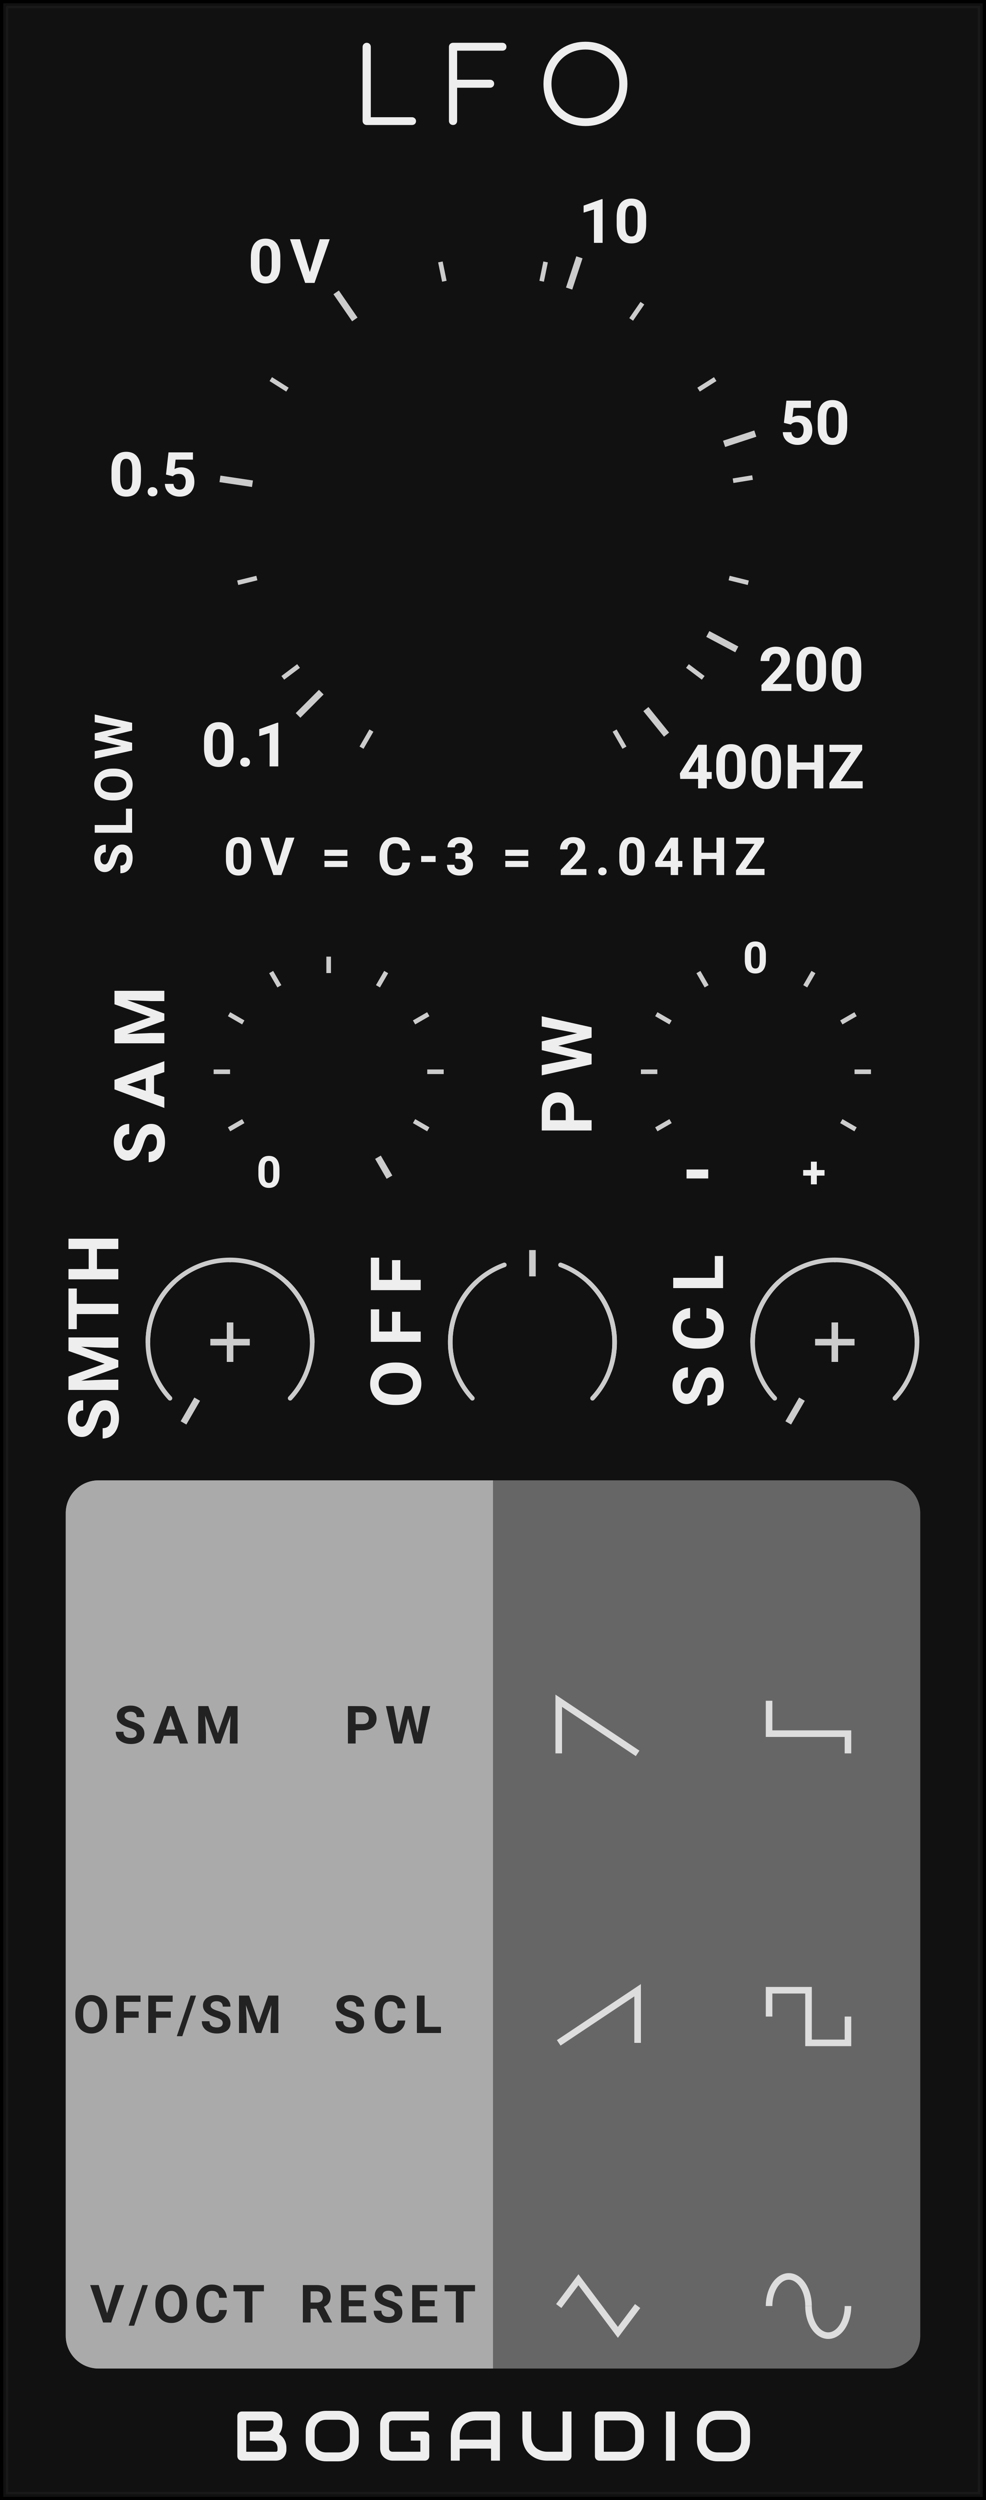 <?xml version="1.0" encoding="UTF-8" standalone="no"?>
<svg xmlns:dc="http://purl.org/dc/elements/1.1/" xmlns:cc="http://creativecommons.org/ns#" xmlns:rdf="http://www.w3.org/1999/02/22-rdf-syntax-ns#" xmlns:svg="http://www.w3.org/2000/svg" xmlns="http://www.w3.org/2000/svg" xmlns:sodipodi="http://sodipodi.sourceforge.net/DTD/sodipodi-0.dtd" xmlns:inkscape="http://www.inkscape.org/namespaces/inkscape" inkscape:version="1.0 (4035a4f, 2020-05-01)" sodipodi:docname="svg_render_LFO-dark-pp.svg" id="svg3876" viewBox="0 0 150.0 380.0" height="380.0" width="150.0" version="1.1">
  <defs id="defs3880"/>
  <sodipodi:namedview inkscape:current-layer="svg3876" inkscape:window-maximized="0" inkscape:window-y="23" inkscape:window-x="0" inkscape:cy="190" inkscape:cx="75" inkscape:zoom="1.7605263" showgrid="false" id="namedview3878" inkscape:window-height="480" inkscape:window-width="689" inkscape:pageshadow="2" inkscape:pageopacity="0" guidetolerance="10" gridtolerance="10" objecttolerance="10" borderopacity="1" bordercolor="#666666" pagecolor="#ffffff"/>
  
  <path class="module-background background-fill" d="M 0,0 H 150 V 380 H 0 Z" style="fill:#111111" id="rect3520"/>
  <path class="module-border-inner" d="M 1,1 H 149 V 379 H 1 V 1" style="fill:none;stroke:#191919;stroke-width:0.5" id="polyline3522"/>
  <path class="module-border-middle" d="m 0.5,0.5 h 149 v 379 H 0.5 V 0.5" style="fill:none;stroke:#111111;stroke-width:0.8" id="polyline3524"/>
  <path class="module-border-outer" d="M 0,0 H 150 V 380 H 0 V 0" style="fill:none;stroke:#000000;stroke-width:1" id="polyline3526"/>
  <g class="title" style="font-weight:normal;font-size:16px;font-family:Comfortaa, sans-serif;letter-spacing:4px;text-anchor:middle;fill:#eeeeee" id="text3528" transform="translate(75.0 19)" aria-label="LFO">
    <path id="path4304" style="font-weight:normal;font-size:16px;font-family:Comfortaa, sans-serif;letter-spacing:4px;text-anchor:middle;fill:#eeeeee" d="m -19.213,0 q -0.256,0 -0.448,-0.176 -0.176,-0.192 -0.176,-0.448 v -11.248 q 0,-0.256 0.176,-0.432 0.192,-0.192 0.448,-0.192 0.272,0 0.448,0.176 0.176,0.176 0.176,0.448 v 10.688 h 6.256 q 0.272,0 0.448,0.176 0.176,0.16 0.176,0.416 0,0.256 -0.176,0.432 -0.176,0.16 -0.448,0.16 z"/>
    <path id="path4306" style="font-weight:normal;font-size:16px;font-family:Comfortaa, sans-serif;letter-spacing:4px;text-anchor:middle;fill:#eeeeee" d="m -6.08,0 q -0.256,0 -0.448,-0.176 -0.176,-0.192 -0.176,-0.448 v -11.248 q 0,-0.272 0.176,-0.448 0.192,-0.176 0.448,-0.176 h 7.504 q 0.272,0 0.448,0.176 0.176,0.176 0.176,0.432 0,0.256 -0.176,0.432 -0.176,0.16 -0.448,0.16 h -6.88 v 4.416 h 5.008 q 0.272,0 0.448,0.176 0.176,0.16 0.176,0.432 0,0.256 -0.176,0.432 -0.176,0.176 -0.448,0.176 h -5.008 v 5.04 q 0,0.256 -0.176,0.448 Q -5.809,0 -6.08,0 Z"/>
    <path id="path4308" style="font-weight:normal;font-size:16px;font-family:Comfortaa, sans-serif;letter-spacing:4px;text-anchor:middle;fill:#eeeeee" d="m 14.063,0.16 q -1.824,0 -3.28,-0.832 -1.456,-0.832 -2.288,-2.288 -0.816,-1.472 -0.816,-3.296 0,-1.824 0.816,-3.28 0.832,-1.456 2.288,-2.288 1.456,-0.832 3.28,-0.832 1.808,0 3.264,0.832 1.472,0.832 2.288,2.288 0.832,1.456 0.832,3.28 0,1.824 -0.832,3.296 -0.816,1.456 -2.288,2.288 -1.456,0.832 -3.264,0.832 z m 0,-1.184 q 1.456,0 2.624,-0.688 1.184,-0.688 1.856,-1.872 0.672,-1.2 0.672,-2.672 0,-1.456 -0.672,-2.64 -0.672,-1.2 -1.856,-1.888 -1.168,-0.688 -2.624,-0.688 -1.472,0 -2.656,0.688 -1.168,0.688 -1.84,1.888 -0.672,1.184 -0.672,2.64 0,1.472 0.672,2.672 0.672,1.184 1.84,1.872 1.184,0.688 2.656,0.688 z"/>
  </g>
  <g class="brand" style="font-weight:bold;font-size:10.667px;font-family:Audiowide, sans-serif;letter-spacing:2px;text-anchor:middle;fill:#eeeeee" id="text3530" aria-label="BOGAUDIO">
    <path id="path4287" style="font-weight:bold;font-size:10.667px;font-family:Audiowide, sans-serif;letter-spacing:2px;text-anchor:middle;fill:#eeeeee" d="m 43.573,372.359 q 0,0.25 -0.089,0.536 -0.083,0.286 -0.281,0.531 -0.193,0.245 -0.505,0.411 Q 42.385,374 41.932,374 h -5.141 q -0.146,0 -0.271,-0.052 -0.125,-0.052 -0.219,-0.141 -0.089,-0.094 -0.141,-0.219 -0.052,-0.125 -0.052,-0.271 v -6.104 q 0,-0.141 0.052,-0.266 0.052,-0.125 0.141,-0.219 0.094,-0.094 0.219,-0.146 0.125,-0.052 0.271,-0.052 h 4.531 q 0.25,0 0.536,0.088 0.286,0.088 0.531,0.286 0.25,0.193 0.411,0.505 0.167,0.312 0.167,0.766 v 0.255 q 0,0.359 -0.12,0.776 -0.12,0.411 -0.385,0.781 0.229,0.141 0.427,0.339 0.203,0.198 0.354,0.458 0.151,0.26 0.24,0.589 0.089,0.328 0.089,0.724 z m -1.354,-0.26 q 0,-0.266 -0.083,-0.474 -0.083,-0.214 -0.234,-0.365 -0.151,-0.151 -0.365,-0.229 -0.214,-0.083 -0.479,-0.083 h -3.052 v -1.365 h 2.443 q 0.266,0 0.479,-0.078 0.214,-0.083 0.365,-0.234 0.151,-0.151 0.229,-0.359 0.083,-0.214 0.083,-0.479 v -0.255 q 0,-0.292 -0.281,-0.292 h -3.859 v 4.76 h 4.469 q 0.036,0 0.089,-0.005 0.052,-0.005 0.094,-0.031 0.042,-0.026 0.073,-0.088 0.031,-0.062 0.031,-0.172 z"/>
    <path id="path4289" style="font-weight:bold;font-size:10.667px;font-family:Audiowide, sans-serif;letter-spacing:2px;text-anchor:middle;fill:#eeeeee" d="m 54.583,370.979 q 0,0.682 -0.234,1.255 -0.234,0.573 -0.651,0.99 -0.417,0.417 -0.99,0.651 -0.568,0.229 -1.24,0.229 h -1.833 q -0.672,0 -1.245,-0.229 -0.573,-0.234 -0.99,-0.651 -0.417,-0.417 -0.656,-0.99 -0.234,-0.573 -0.234,-1.255 v -1.427 q 0,-0.677 0.234,-1.25 0.24,-0.578 0.656,-0.99 0.417,-0.417 0.99,-0.651 0.573,-0.234 1.245,-0.234 h 1.833 q 0.672,0 1.24,0.234 0.573,0.234 0.99,0.651 0.417,0.411 0.651,0.99 0.234,0.573 0.234,1.25 z m -1.354,-1.427 q 0,-0.401 -0.13,-0.724 -0.125,-0.328 -0.359,-0.557 -0.229,-0.234 -0.557,-0.359 -0.323,-0.13 -0.714,-0.13 h -1.833 q -0.396,0 -0.724,0.13 -0.323,0.125 -0.557,0.359 -0.234,0.229 -0.365,0.557 -0.125,0.323 -0.125,0.724 v 1.427 q 0,0.401 0.125,0.729 0.13,0.323 0.365,0.557 0.234,0.229 0.557,0.359 0.328,0.125 0.724,0.125 h 1.823 q 0.396,0 0.719,-0.125 0.328,-0.13 0.563,-0.359 0.234,-0.234 0.359,-0.557 0.13,-0.328 0.13,-0.729 z"/>
    <path id="path4291" style="font-weight:bold;font-size:10.667px;font-family:Audiowide, sans-serif;letter-spacing:2px;text-anchor:middle;fill:#eeeeee" d="m 65.302,373.318 q 0,0.146 -0.052,0.271 -0.052,0.125 -0.146,0.219 -0.089,0.088 -0.214,0.141 Q 64.766,374 64.62,374 h -4.885 q -0.188,0 -0.406,-0.042 -0.214,-0.047 -0.427,-0.141 -0.208,-0.094 -0.401,-0.24 -0.193,-0.151 -0.344,-0.359 -0.146,-0.214 -0.234,-0.49 -0.089,-0.281 -0.089,-0.63 v -3.667 q 0,-0.188 0.042,-0.401 0.047,-0.219 0.141,-0.427 0.094,-0.214 0.245,-0.406 0.151,-0.193 0.359,-0.339 0.214,-0.151 0.49,-0.24 0.276,-0.088 0.625,-0.088 h 5.505 v 1.354 h -5.505 q -0.266,0 -0.406,0.141 -0.141,0.141 -0.141,0.417 v 3.656 q 0,0.26 0.141,0.406 0.146,0.141 0.406,0.141 h 4.214 v -1.698 h -3.604 v -1.365 h 4.276 q 0.146,0 0.271,0.057 0.125,0.052 0.214,0.146 0.094,0.094 0.146,0.219 0.052,0.12 0.052,0.26 z"/>
    <path id="path4293" style="font-weight:bold;font-size:10.667px;font-family:Audiowide, sans-serif;letter-spacing:2px;text-anchor:middle;fill:#eeeeee" d="M 76.052,374 H 74.698 v -1.833 H 69.937 V 374 h -1.354 v -3.734 q 0,-0.818 0.281,-1.505 0.281,-0.688 0.781,-1.182 0.5,-0.495 1.182,-0.771 0.682,-0.276 1.49,-0.276 h 3.052 q 0.141,0 0.266,0.052 0.125,0.052 0.219,0.146 0.094,0.094 0.146,0.219 0.052,0.125 0.052,0.266 z m -6.115,-3.188 h 4.76 v -2.927 h -2.38 q -0.062,0 -0.266,0.021 -0.198,0.016 -0.464,0.088 -0.26,0.073 -0.552,0.224 -0.292,0.151 -0.536,0.417 -0.245,0.266 -0.406,0.667 -0.156,0.396 -0.156,0.964 z"/>
    <path id="path4295" style="font-weight:bold;font-size:10.667px;font-family:Audiowide, sans-serif;letter-spacing:2px;text-anchor:middle;fill:#eeeeee" d="m 86.938,373.318 q 0,0.146 -0.052,0.271 -0.052,0.125 -0.146,0.219 -0.094,0.088 -0.219,0.141 Q 86.396,374 86.255,374 H 83.203 q -0.432,0 -0.875,-0.094 -0.443,-0.094 -0.859,-0.286 -0.411,-0.198 -0.776,-0.5 -0.365,-0.302 -0.641,-0.714 -0.271,-0.417 -0.427,-0.948 -0.156,-0.536 -0.156,-1.193 v -3.734 h 1.354 v 3.734 q 0,0.573 0.156,0.969 0.161,0.396 0.406,0.661 0.245,0.266 0.536,0.417 0.292,0.151 0.552,0.224 0.266,0.073 0.464,0.094 0.203,0.016 0.266,0.016 h 2.38 v -6.115 h 1.354 z"/>
    <path id="path4297" style="font-weight:bold;font-size:10.667px;font-family:Audiowide, sans-serif;letter-spacing:2px;text-anchor:middle;fill:#eeeeee" d="m 97.969,370.875 q 0,0.682 -0.24,1.255 -0.234,0.573 -0.651,0.99 -0.417,0.411 -0.99,0.646 Q 95.516,374 94.844,374 h -3.656 q -0.146,0 -0.271,-0.052 -0.125,-0.052 -0.219,-0.141 -0.089,-0.094 -0.141,-0.219 -0.052,-0.125 -0.052,-0.271 v -6.104 q 0,-0.141 0.052,-0.266 0.052,-0.125 0.141,-0.219 0.094,-0.094 0.219,-0.146 0.125,-0.052 0.271,-0.052 h 3.656 q 0.672,0 1.245,0.234 0.573,0.234 0.99,0.651 0.417,0.411 0.651,0.99 0.24,0.573 0.24,1.25 z m -1.354,-1.219 q 0,-0.396 -0.13,-0.724 -0.125,-0.328 -0.359,-0.557 -0.234,-0.234 -0.563,-0.359 -0.323,-0.13 -0.719,-0.13 h -2.984 v 4.76 h 2.984 q 0.396,0 0.719,-0.125 0.328,-0.13 0.563,-0.359 0.234,-0.234 0.359,-0.557 0.13,-0.328 0.13,-0.729 z"/>
    <path id="path4299" style="font-weight:bold;font-size:10.667px;font-family:Audiowide, sans-serif;letter-spacing:2px;text-anchor:middle;fill:#eeeeee" d="m 102.672,374 h -1.354 v -7.469 h 1.354 z"/>
    <path id="path4301" style="font-weight:bold;font-size:10.667px;font-family:Audiowide, sans-serif;letter-spacing:2px;text-anchor:middle;fill:#eeeeee" d="m 114.104,370.979 q 0,0.682 -0.234,1.255 -0.234,0.573 -0.651,0.99 -0.417,0.417 -0.99,0.651 -0.568,0.229 -1.24,0.229 h -1.833 q -0.672,0 -1.245,-0.229 -0.573,-0.234 -0.99,-0.651 -0.417,-0.417 -0.656,-0.99 -0.234,-0.573 -0.234,-1.255 v -1.427 q 0,-0.677 0.234,-1.25 0.24,-0.578 0.656,-0.99 0.417,-0.417 0.99,-0.651 0.573,-0.234 1.245,-0.234 h 1.833 q 0.672,0 1.24,0.234 0.573,0.234 0.99,0.651 0.417,0.411 0.651,0.99 0.234,0.573 0.234,1.25 z m -1.354,-1.427 q 0,-0.401 -0.13,-0.724 -0.125,-0.328 -0.359,-0.557 -0.229,-0.234 -0.557,-0.359 -0.323,-0.13 -0.714,-0.13 h -1.833 q -0.396,0 -0.724,0.13 -0.323,0.125 -0.557,0.359 -0.234,0.229 -0.365,0.557 -0.125,0.323 -0.125,0.724 v 1.427 q 0,0.401 0.125,0.729 0.13,0.323 0.365,0.557 0.234,0.229 0.557,0.359 0.328,0.125 0.724,0.125 h 1.823 q 0.396,0 0.719,-0.125 0.328,-0.13 0.562,-0.359 0.234,-0.234 0.359,-0.557 0.13,-0.328 0.13,-0.729 z"/>
  </g>
  <path class="background-fill" d="m 59.5,369 h 3 v 3 h -3 z" style="fill:#111111" id="rect3532"/>
  <g transform="translate(41,45)" id="g3536"/>
  <g transform="translate(75,79)" id="g3606">
    <g transform="rotate(134.92,-17,7.056)" id="g3544">
      <path d="M 0,0 H 5" style="stroke:#cccccc;stroke-width:1" transform="translate(3)" id="polyline3540"/>
      <g style="font-weight:bold;font-size:9.333px;font-family:Roboto, sans-serif;fill:#eeeeee" id="text3542" transform="rotate(-134.92,12.976,-2.476)" aria-label="0.1">
        <path id="path4221" style="font-weight:bold;font-size:9.333px;font-family:Roboto, sans-serif;fill:#eeeeee" d="m 4.917,-2.743 q 0,1.376 -0.57,2.105 -0.57,0.729 -1.668,0.729 -1.085,0 -1.659,-0.715 Q 0.447,-1.34 0.433,-2.675 V -3.896 q 0,-1.39 0.574,-2.11 0.579,-0.72 1.663,-0.72 1.085,0 1.659,0.715 0.574,0.711 0.588,2.046 z M 3.6,-4.083 q 0,-0.825 -0.228,-1.199 -0.223,-0.378 -0.702,-0.378 -0.465,0 -0.688,0.36 -0.219,0.355 -0.232,1.117 v 1.613 q 0,0.811 0.219,1.208 0.223,0.392 0.711,0.392 0.483,0 0.697,-0.378 0.214,-0.378 0.223,-1.158 z"/>
        <path id="path4223" style="font-weight:bold;font-size:9.333px;font-family:Roboto, sans-serif;fill:#eeeeee" d="m 5.934,-0.647 q 0,-0.314 0.21,-0.51 0.214,-0.196 0.533,-0.196 0.324,0 0.533,0.196 0.214,0.196 0.214,0.51 0,0.31 -0.21,0.506 -0.21,0.191 -0.538,0.191 -0.324,0 -0.533,-0.191 Q 5.934,-0.337 5.934,-0.647 Z"/>
        <path id="path4225" style="font-weight:bold;font-size:9.333px;font-family:Roboto, sans-serif;fill:#eeeeee" d="M 11.726,0 H 10.409 V -5.077 L 8.837,-4.589 V -5.66 L 11.585,-6.645 h 0.141 z"/>
      </g>
    </g>
    <g transform="rotate(-171.49,-17,-1.265)" id="g3550">
      <path d="M 0,0 H 5" style="stroke:#cccccc;stroke-width:1" transform="translate(3)" id="polyline3546"/>
      <g style="font-weight:bold;font-size:9.333px;font-family:Roboto, sans-serif;fill:#eeeeee" id="text3548" transform="rotate(171.49,12.37,-1.638)" aria-label="0.5">
        <path id="path4229" style="font-weight:bold;font-size:9.333px;font-family:Roboto, sans-serif;fill:#eeeeee" d="m 4.917,-2.743 q 0,1.376 -0.57,2.105 -0.57,0.729 -1.668,0.729 -1.085,0 -1.659,-0.715 Q 0.447,-1.34 0.433,-2.675 V -3.896 q 0,-1.39 0.574,-2.11 0.579,-0.72 1.663,-0.72 1.085,0 1.659,0.715 0.574,0.711 0.588,2.046 z M 3.6,-4.083 q 0,-0.825 -0.228,-1.199 -0.223,-0.378 -0.702,-0.378 -0.465,0 -0.688,0.36 -0.219,0.355 -0.232,1.117 v 1.613 q 0,0.811 0.219,1.208 0.223,0.392 0.711,0.392 0.483,0 0.697,-0.378 0.214,-0.378 0.223,-1.158 z"/>
        <path id="path4231" style="font-weight:bold;font-size:9.333px;font-family:Roboto, sans-serif;fill:#eeeeee" d="m 5.934,-0.647 q 0,-0.314 0.21,-0.51 0.214,-0.196 0.533,-0.196 0.324,0 0.533,0.196 0.214,0.196 0.214,0.51 0,0.31 -0.21,0.506 -0.21,0.191 -0.538,0.191 -0.324,0 -0.533,-0.191 Q 5.934,-0.337 5.934,-0.647 Z"/>
        <path id="path4233" style="font-weight:bold;font-size:9.333px;font-family:Roboto, sans-serif;fill:#eeeeee" d="m 8.723,-3.263 0.383,-3.372 h 3.719 v 1.098 h -2.639 l -0.164,1.426 q 0.469,-0.251 0.998,-0.251 0.948,0 1.486,0.588 0.538,0.588 0.538,1.645 0,0.643 -0.273,1.153 -0.269,0.506 -0.775,0.788 -0.506,0.278 -1.194,0.278 -0.602,0 -1.117,-0.242 Q 9.169,-0.396 8.868,-0.839 8.572,-1.281 8.554,-1.846 h 1.303 q 0.041,0.415 0.287,0.647 0.251,0.228 0.652,0.228 0.447,0 0.688,-0.319 0.242,-0.324 0.242,-0.911 0,-0.565 -0.278,-0.866 -0.278,-0.301 -0.788,-0.301 -0.469,0 -0.761,0.246 l -0.128,0.118 z"/>
      </g>
    </g>
    <g transform="rotate(-71.76,-17,-23.502)" id="g3556">
      <path d="M 0,0 H 5" style="stroke:#cccccc;stroke-width:1" transform="translate(3)" id="polyline3552"/>
      <g style="font-weight:bold;font-size:9.333px;font-family:Roboto, sans-serif;fill:#eeeeee" id="text3554" transform="rotate(71.76,5.581,6.545)" aria-label="10">
        <path id="path4237" style="font-weight:bold;font-size:9.333px;font-family:Roboto, sans-serif;fill:#eeeeee" d="M 3.65,0 H 2.333 V -5.077 L 0.761,-4.589 V -5.66 L 3.509,-6.645 h 0.141 z"/>
        <path id="path4239" style="font-weight:bold;font-size:9.333px;font-family:Roboto, sans-serif;fill:#eeeeee" d="m 10.277,-2.743 q 0,1.376 -0.57,2.105 -0.57,0.729 -1.668,0.729 -1.085,0 -1.659,-0.715 Q 5.806,-1.34 5.792,-2.675 V -3.896 q 0,-1.39 0.574,-2.11 0.579,-0.72 1.663,-0.72 1.085,0 1.659,0.715 0.574,0.711 0.588,2.046 z M 8.96,-4.083 q 0,-0.825 -0.228,-1.199 -0.223,-0.378 -0.702,-0.378 -0.465,0 -0.688,0.36 -0.219,0.355 -0.232,1.117 v 1.613 q 0,0.811 0.219,1.208 0.223,0.392 0.711,0.392 0.483,0 0.697,-0.378 0.214,-0.378 0.223,-1.158 z"/>
      </g>
    </g>
    <g transform="rotate(-124.62,-17,-8.921)" id="g3562">
      <path d="M 0,0 H 5" style="stroke:#cccccc;stroke-width:1" transform="translate(3)" id="polyline3558"/>
      <g style="font-weight:bold;font-size:9.333px;font-family:Roboto, sans-serif;letter-spacing:1px;fill:#eeeeee" id="text3560" transform="rotate(124.62,11.082,-0.7)" aria-label="0V">
        <path id="path4243" style="font-weight:bold;font-size:9.333px;font-family:Roboto, sans-serif;letter-spacing:1px;fill:#eeeeee" d="m 4.917,-2.743 q 0,1.376 -0.57,2.105 -0.57,0.729 -1.668,0.729 -1.085,0 -1.659,-0.715 Q 0.447,-1.34 0.433,-2.675 V -3.896 q 0,-1.39 0.574,-2.11 0.579,-0.72 1.663,-0.72 1.085,0 1.659,0.715 0.574,0.711 0.588,2.046 z M 3.6,-4.083 q 0,-0.825 -0.228,-1.199 -0.223,-0.378 -0.702,-0.378 -0.465,0 -0.688,0.36 -0.219,0.355 -0.232,1.117 v 1.613 q 0,0.811 0.219,1.208 0.223,0.392 0.711,0.392 0.483,0 0.697,-0.378 0.214,-0.378 0.223,-1.158 z"/>
        <path id="path4245" style="font-weight:bold;font-size:9.333px;font-family:Roboto, sans-serif;letter-spacing:1px;fill:#eeeeee" d="m 9.404,-1.645 1.504,-4.99 h 1.522 L 10.119,0 H 8.693 L 6.391,-6.635 h 1.518 z"/>
      </g>
    </g>
    <g transform="rotate(-18.17,-17,-106.313)" id="g3568">
      <path d="M 0,0 H 5" style="stroke:#cccccc;stroke-width:1" transform="translate(3)" id="polyline3564"/>
      <g style="font-weight:bold;font-size:9.333px;font-family:Roboto, sans-serif;fill:#eeeeee" id="text3566" transform="rotate(18.17,-2.944,35.772)" aria-label="50">
        <path id="path4249" style="font-weight:bold;font-size:9.333px;font-family:Roboto, sans-serif;fill:#eeeeee" d="m 0.647,-3.263 0.383,-3.372 h 3.719 v 1.098 h -2.639 l -0.164,1.426 q 0.469,-0.251 0.998,-0.251 0.948,0 1.486,0.588 0.538,0.588 0.538,1.645 0,0.643 -0.273,1.153 -0.269,0.506 -0.775,0.788 -0.506,0.278 -1.194,0.278 -0.602,0 -1.117,-0.242 Q 1.094,-0.396 0.793,-0.839 0.497,-1.281 0.479,-1.846 H 1.782 q 0.041,0.415 0.287,0.647 0.251,0.228 0.652,0.228 0.447,0 0.688,-0.319 0.242,-0.324 0.242,-0.911 0,-0.565 -0.278,-0.866 Q 3.094,-3.368 2.584,-3.368 q -0.469,0 -0.761,0.246 l -0.128,0.118 z"/>
        <path id="path4251" style="font-weight:bold;font-size:9.333px;font-family:Roboto, sans-serif;fill:#eeeeee" d="m 10.277,-2.743 q 0,1.376 -0.57,2.105 -0.57,0.729 -1.668,0.729 -1.085,0 -1.659,-0.715 Q 5.806,-1.34 5.792,-2.675 V -3.896 q 0,-1.39 0.574,-2.11 0.579,-0.72 1.663,-0.72 1.085,0 1.659,0.715 0.574,0.711 0.588,2.046 z M 8.96,-4.083 q 0,-0.825 -0.228,-1.199 -0.223,-0.378 -0.702,-0.378 -0.465,0 -0.688,0.36 -0.219,0.355 -0.232,1.117 v 1.613 q 0,0.811 0.219,1.208 0.223,0.392 0.711,0.392 0.483,0 0.697,-0.378 0.214,-0.378 0.223,-1.158 z"/>
      </g>
    </g>
    <g transform="rotate(27.98,-17,68.234)" id="g3574">
      <path d="M 0,0 H 5" style="stroke:#cccccc;stroke-width:1" transform="translate(3)" id="polyline3570"/>
      <g style="font-weight:bold;font-size:9.333px;font-family:Roboto, sans-serif;fill:#eeeeee" id="text3572" transform="rotate(-27.98,15.024,-25.833)" aria-label="200">
        <path id="path4255" style="font-weight:bold;font-size:9.333px;font-family:Roboto, sans-serif;fill:#eeeeee" d="M 4.999,0 H 0.451 V -0.902 L 2.598,-3.19 q 0.442,-0.483 0.652,-0.843 0.214,-0.36 0.214,-0.684 0,-0.442 -0.223,-0.693 -0.223,-0.255 -0.638,-0.255 -0.447,0 -0.706,0.31 -0.255,0.305 -0.255,0.807 H 0.319 q 0,-0.606 0.287,-1.107 0.292,-0.501 0.82,-0.784 0.529,-0.287 1.199,-0.287 1.025,0 1.59,0.492 0.57,0.492 0.57,1.39 0,0.492 -0.255,1.003 -0.255,0.51 -0.875,1.189 l -1.508,1.59 h 2.853 z"/>
        <path id="path4257" style="font-weight:bold;font-size:9.333px;font-family:Roboto, sans-serif;fill:#eeeeee" d="m 10.277,-2.743 q 0,1.376 -0.57,2.105 -0.57,0.729 -1.668,0.729 -1.085,0 -1.659,-0.715 Q 5.806,-1.34 5.792,-2.675 V -3.896 q 0,-1.39 0.574,-2.11 0.579,-0.72 1.663,-0.72 1.085,0 1.659,0.715 0.574,0.711 0.588,2.046 z M 8.96,-4.083 q 0,-0.825 -0.228,-1.199 -0.223,-0.378 -0.702,-0.378 -0.465,0 -0.688,0.36 -0.219,0.355 -0.232,1.117 v 1.613 q 0,0.811 0.219,1.208 0.223,0.392 0.711,0.392 0.483,0 0.697,-0.378 0.214,-0.378 0.223,-1.158 z"/>
        <path id="path4259" style="font-weight:bold;font-size:9.333px;font-family:Roboto, sans-serif;fill:#eeeeee" d="m 15.636,-2.743 q 0,1.376 -0.57,2.105 -0.57,0.729 -1.668,0.729 -1.085,0 -1.659,-0.715 -0.574,-0.715 -0.588,-2.051 V -3.896 q 0,-1.39 0.574,-2.11 0.579,-0.72 1.663,-0.72 1.085,0 1.659,0.715 0.574,0.711 0.588,2.046 z m -1.317,-1.34 q 0,-0.825 -0.228,-1.199 -0.223,-0.378 -0.702,-0.378 -0.465,0 -0.688,0.36 -0.219,0.355 -0.232,1.117 v 1.613 q 0,0.811 0.219,1.208 0.223,0.392 0.711,0.392 0.483,0 0.697,-0.378 0.214,-0.378 0.223,-1.158 z"/>
      </g>
    </g>
    <g transform="rotate(51.05,-17,35.601)" id="g3580">
      <path d="M 0,0 H 5" style="stroke:#cccccc;stroke-width:1" transform="translate(3)" id="polyline3576"/>
      <g style="font-weight:bold;font-size:9.333px;font-family:Roboto, sans-serif;fill:#eeeeee" id="text3578" transform="rotate(-51.05,11.665,-14.315)" aria-label="400HZ">
        <path id="path4263" style="font-weight:bold;font-size:9.333px;font-family:Roboto, sans-serif;fill:#eeeeee" d="m 4.348,-2.497 h 0.752 v 1.062 H 4.348 V 0 H 3.031 V -1.436 H 0.31 L 0.251,-2.265 3.017,-6.635 h 1.331 z m -2.785,0 h 1.467 v -2.342 l -0.087,0.15 z"/>
        <path id="path4265" style="font-weight:bold;font-size:9.333px;font-family:Roboto, sans-serif;fill:#eeeeee" d="m 10.277,-2.743 q 0,1.376 -0.57,2.105 -0.57,0.729 -1.668,0.729 -1.085,0 -1.659,-0.715 Q 5.806,-1.34 5.792,-2.675 V -3.896 q 0,-1.39 0.574,-2.11 0.579,-0.72 1.663,-0.72 1.085,0 1.659,0.715 0.574,0.711 0.588,2.046 z M 8.96,-4.083 q 0,-0.825 -0.228,-1.199 -0.223,-0.378 -0.702,-0.378 -0.465,0 -0.688,0.36 -0.219,0.355 -0.232,1.117 v 1.613 q 0,0.811 0.219,1.208 0.223,0.392 0.711,0.392 0.483,0 0.697,-0.378 0.214,-0.378 0.223,-1.158 z"/>
        <path id="path4267" style="font-weight:bold;font-size:9.333px;font-family:Roboto, sans-serif;fill:#eeeeee" d="m 15.636,-2.743 q 0,1.376 -0.57,2.105 -0.57,0.729 -1.668,0.729 -1.085,0 -1.659,-0.715 -0.574,-0.715 -0.588,-2.051 V -3.896 q 0,-1.39 0.574,-2.11 0.579,-0.72 1.663,-0.72 1.085,0 1.659,0.715 0.574,0.711 0.588,2.046 z m -1.317,-1.34 q 0,-0.825 -0.228,-1.199 -0.223,-0.378 -0.702,-0.378 -0.465,0 -0.688,0.36 -0.219,0.355 -0.232,1.117 v 1.613 q 0,0.811 0.219,1.208 0.223,0.392 0.711,0.392 0.483,0 0.697,-0.378 0.214,-0.378 0.223,-1.158 z"/>
        <path id="path4269" style="font-weight:bold;font-size:9.333px;font-family:Roboto, sans-serif;fill:#eeeeee" d="M 22.071,0 H 20.704 V -2.844 H 18.038 V 0 h -1.367 v -6.635 h 1.367 v 2.689 h 2.666 v -2.689 h 1.367 z"/>
        <path id="path4271" style="font-weight:bold;font-size:9.333px;font-family:Roboto, sans-serif;fill:#eeeeee" d="m 24.719,-1.098 h 3.345 V 0 h -5.054 v -0.802 l 3.281,-4.726 h -3.277 v -1.107 h 4.977 v 0.784 z"/>
      </g>
    </g>
    <path d="M 0,0 H 3" style="stroke:#cccccc;stroke-width:0.7" transform="rotate(120,-18.5,10.681)" id="polyline3582"/>
    <path d="M 0,0 H 3" style="stroke:#cccccc;stroke-width:0.7" transform="rotate(143.08,-18.5,6.176)" id="polyline3584"/>
    <path d="M 0,0 H 3" style="stroke:#cccccc;stroke-width:0.7" transform="rotate(166.15,-18.5,2.247)" id="polyline3586"/>
    <path d="M 0,0 H 3" style="stroke:#cccccc;stroke-width:0.7" transform="rotate(-147.69,-18.5,-5.359)" id="polyline3588"/>
    <path d="M 0,0 H 3" style="stroke:#cccccc;stroke-width:0.7" transform="rotate(-101.54,-18.5,-15.104)" id="polyline3590"/>
    <path d="M 0,0 H 3" style="stroke:#cccccc;stroke-width:0.7" transform="rotate(-78.46,-18.5,-22.659)" id="polyline3592"/>
    <path d="M 0,0 H 3" style="stroke:#cccccc;stroke-width:0.7" transform="rotate(-55.38,-18.5,-35.252)" id="polyline3594"/>
    <path d="M 0,0 H 3" style="stroke:#cccccc;stroke-width:0.7" transform="rotate(-32.31,-18.5,-63.865)" id="polyline3596"/>
    <path d="M 0,0 H 3" style="stroke:#cccccc;stroke-width:0.7" transform="rotate(-9.23,-18.5,-229.183)" id="polyline3598"/>
    <path d="M 0,0 H 3" style="stroke:#cccccc;stroke-width:0.7" transform="rotate(13.85,-18.5,152.318)" id="polyline3600"/>
    <path d="M 0,0 H 3" style="stroke:#cccccc;stroke-width:0.7" transform="rotate(36.92,-18.5,55.419)" id="polyline3602"/>
    <path d="M 0,0 H 3" style="stroke:#cccccc;stroke-width:0.7" transform="rotate(60,-18.5,32.043)" id="polyline3604"/>
  </g>
  <g style="font-weight:bold;font-size:8px;font-family:Roboto, sans-serif;letter-spacing:1px;fill:#eeeeee" id="text3610" transform="translate(34 133)" aria-label="0V = C-3 = 2.04HZ">
    <path id="path4193" style="font-weight:bold;font-size:8px;font-family:Roboto, sans-serif;letter-spacing:1px;fill:#eeeeee" d="m 4.215,-2.352 q 0,1.18 -0.488,1.805 -0.488,0.625 -1.43,0.625 -0.93,0 -1.422,-0.613 Q 0.383,-1.148 0.371,-2.293 v -1.047 q 0,-1.191 0.492,-1.809 Q 1.359,-5.766 2.289,-5.766 q 0.93,0 1.422,0.613 0.492,0.609 0.504,1.754 z M 3.086,-3.5 q 0,-0.707 -0.195,-1.027 -0.191,-0.324 -0.602,-0.324 -0.398,0 -0.59,0.309 Q 1.512,-4.238 1.5,-3.586 v 1.383 q 0,0.695 0.188,1.035 0.191,0.336 0.609,0.336 0.414,0 0.598,-0.324 0.184,-0.324 0.191,-0.992 z"/>
    <path id="path4195" style="font-weight:bold;font-size:8px;font-family:Roboto, sans-serif;letter-spacing:1px;fill:#eeeeee" d="M 8.203,-1.41 9.492,-5.688 H 10.797 L 8.816,0 H 7.594 L 5.621,-5.688 H 6.922 Z"/>
    <path id="path4197" style="font-weight:bold;font-size:8px;font-family:Roboto, sans-serif;letter-spacing:1px;fill:#eeeeee" d="m 18.852,-2.914 h -3.492 v -0.922 h 3.492 z m 0,1.691 h -3.492 v -0.922 h 3.492 z"/>
    <path id="path4199" style="font-weight:bold;font-size:8px;font-family:Roboto, sans-serif;letter-spacing:1px;fill:#eeeeee" d="M 28.379,-1.895 Q 28.312,-0.977 27.699,-0.449 27.09,0.078 26.09,0.078 q -1.094,0 -1.723,-0.734 -0.625,-0.738 -0.625,-2.023 v -0.348 q 0,-0.82 0.289,-1.445 0.289,-0.625 0.824,-0.957 0.539,-0.336 1.25,-0.336 0.984,0 1.586,0.527 0.602,0.527 0.695,1.48 h -1.172 q -0.043,-0.551 -0.309,-0.797 -0.262,-0.25 -0.801,-0.25 -0.586,0 -0.879,0.422 -0.289,0.418 -0.297,1.301 v 0.43 q 0,0.922 0.277,1.348 0.281,0.426 0.883,0.426 0.543,0 0.809,-0.246 0.27,-0.25 0.309,-0.77 z"/>
    <path id="path4201" style="font-weight:bold;font-size:8px;font-family:Roboto, sans-serif;letter-spacing:1px;fill:#eeeeee" d="M 32.27,-1.98 H 30.07 V -2.891 h 2.199 z"/>
    <path id="path4203" style="font-weight:bold;font-size:8px;font-family:Roboto, sans-serif;letter-spacing:1px;fill:#eeeeee" d="m 35.285,-3.344 h 0.602 q 0.43,0 0.637,-0.215 0.207,-0.215 0.207,-0.57 0,-0.344 -0.207,-0.535 -0.203,-0.191 -0.562,-0.191 -0.324,0 -0.543,0.18 -0.219,0.176 -0.219,0.461 h -1.129 q 0,-0.445 0.238,-0.797 0.242,-0.355 0.672,-0.555 0.434,-0.199 0.953,-0.199 0.902,0 1.414,0.434 0.512,0.43 0.512,1.188 0,0.391 -0.238,0.719 -0.238,0.328 -0.625,0.504 0.48,0.172 0.715,0.516 0.238,0.344 0.238,0.812 0,0.758 -0.555,1.215 Q 36.844,0.078 35.934,0.078 q -0.852,0 -1.395,-0.449 Q 34,-0.82 34,-1.559 h 1.129 q 0,0.32 0.238,0.523 0.242,0.203 0.594,0.203 0.402,0 0.629,-0.211 0.23,-0.215 0.23,-0.566 0,-0.852 -0.938,-0.852 h -0.598 z"/>
    <path id="path4205" style="font-weight:bold;font-size:8px;font-family:Roboto, sans-serif;letter-spacing:1px;fill:#eeeeee" d="M 46.367,-2.914 H 42.875 v -0.922 h 3.492 z m 0,1.691 H 42.875 v -0.922 h 3.492 z"/>
    <path id="path4207" style="font-weight:bold;font-size:8px;font-family:Roboto, sans-serif;letter-spacing:1px;fill:#eeeeee" d="m 55.207,0 h -3.898 v -0.773 l 1.84,-1.961 q 0.379,-0.414 0.559,-0.723 0.184,-0.309 0.184,-0.586 0,-0.379 -0.191,-0.594 -0.191,-0.219 -0.547,-0.219 -0.383,0 -0.605,0.266 -0.219,0.262 -0.219,0.691 h -1.133 q 0,-0.52 0.246,-0.949 0.25,-0.43 0.703,-0.672 0.453,-0.246 1.027,-0.246 0.879,0 1.363,0.422 0.488,0.422 0.488,1.191 0,0.422 -0.219,0.859 -0.219,0.438 -0.75,1.02 l -1.293,1.363 h 2.445 z"/>
    <path id="path4209" style="font-weight:bold;font-size:8px;font-family:Roboto, sans-serif;letter-spacing:1px;fill:#eeeeee" d="m 57.008,-0.555 q 0,-0.27 0.18,-0.438 0.184,-0.168 0.457,-0.168 0.277,0 0.457,0.168 0.184,0.168 0.184,0.438 0,0.266 -0.18,0.434 -0.18,0.164 -0.461,0.164 -0.277,0 -0.457,-0.164 -0.18,-0.168 -0.18,-0.434 z"/>
    <path id="path4211" style="font-weight:bold;font-size:8px;font-family:Roboto, sans-serif;letter-spacing:1px;fill:#eeeeee" d="m 64.059,-2.352 q 0,1.18 -0.488,1.805 -0.488,0.625 -1.43,0.625 -0.93,0 -1.422,-0.613 -0.492,-0.613 -0.504,-1.758 v -1.047 q 0,-1.191 0.492,-1.809 0.496,-0.617 1.426,-0.617 0.93,0 1.422,0.613 0.492,0.609 0.504,1.754 z M 62.93,-3.5 q 0,-0.707 -0.195,-1.027 -0.191,-0.324 -0.602,-0.324 -0.398,0 -0.59,0.309 -0.188,0.305 -0.199,0.957 v 1.383 q 0,0.695 0.188,1.035 0.191,0.336 0.609,0.336 0.414,0 0.598,-0.324 0.184,-0.324 0.191,-0.992 z"/>
    <path id="path4213" style="font-weight:bold;font-size:8px;font-family:Roboto, sans-serif;letter-spacing:1px;fill:#eeeeee" d="m 69.164,-2.141 h 0.645 v 0.91 H 69.164 V 0 H 68.035 V -1.23 H 65.703 L 65.652,-1.941 68.023,-5.688 h 1.141 z m -2.387,0 h 1.258 v -2.008 l -0.074,0.129 z"/>
    <path id="path4215" style="font-weight:bold;font-size:8px;font-family:Roboto, sans-serif;letter-spacing:1px;fill:#eeeeee" d="M 76.168,0 H 74.996 V -2.438 H 72.711 V 0 h -1.172 v -5.688 h 1.172 v 2.305 h 2.285 V -5.688 h 1.172 z"/>
    <path id="path4217" style="font-weight:bold;font-size:8px;font-family:Roboto, sans-serif;letter-spacing:1px;fill:#eeeeee" d="m 79.438,-0.941 h 2.867 V 0 h -4.332 v -0.688 l 2.812,-4.051 H 77.977 V -5.688 h 4.266 v 0.672 z"/>
  </g>
  <g style="font-weight:bold;font-size:8px;font-family:Roboto, sans-serif;letter-spacing:1px;fill:#eeeeee" id="text3612" transform="rotate(-90)" aria-label="SLOW">
    <path id="path4184" style="font-weight:bold;font-size:8px;font-family:Roboto, sans-serif;letter-spacing:1px;fill:#eeeeee" d="m -129.543,18.608 q 0,-0.332 -0.234,-0.508 -0.234,-0.18 -0.844,-0.375 -0.609,-0.199 -0.965,-0.391 -0.969,-0.523 -0.969,-1.41 0,-0.461 0.258,-0.82 0.262,-0.363 0.746,-0.566 0.488,-0.203 1.094,-0.203 0.609,0 1.086,0.223 0.477,0.219 0.738,0.621 0.266,0.402 0.266,0.914 h -1.172 q 0,-0.391 -0.246,-0.605 -0.246,-0.219 -0.691,-0.219 -0.43,0 -0.668,0.184 -0.238,0.18 -0.238,0.477 0,0.277 0.277,0.465 0.281,0.188 0.824,0.352 1,0.301 1.457,0.746 0.457,0.445 0.457,1.109 0,0.738 -0.559,1.16 -0.559,0.418 -1.504,0.418 -0.656,0 -1.195,-0.238 -0.539,-0.242 -0.824,-0.66 -0.281,-0.418 -0.281,-0.969 h 1.176 q 0,0.941 1.125,0.941 0.418,0 0.652,-0.168 0.234,-0.172 0.234,-0.477 z"/>
    <path id="path4186" style="font-weight:bold;font-size:8px;font-family:Roboto, sans-serif;letter-spacing:1px;fill:#eeeeee" d="m -125.398,19.159 h 2.488 V 20.1 h -3.66 v -5.688 h 1.172 z"/>
    <path id="path4188" style="font-weight:bold;font-size:8px;font-family:Roboto, sans-serif;letter-spacing:1px;fill:#eeeeee" d="m -116.82,17.385 q 0,0.84 -0.297,1.473 -0.297,0.633 -0.852,0.977 -0.551,0.344 -1.266,0.344 -0.707,0 -1.262,-0.34 -0.555,-0.34 -0.859,-0.969 -0.305,-0.633 -0.309,-1.453 v -0.281 q 0,-0.84 0.301,-1.477 0.305,-0.641 0.855,-0.98 0.555,-0.344 1.266,-0.344 0.711,0 1.262,0.344 0.555,0.34 0.855,0.98 0.305,0.637 0.305,1.473 z m -1.188,-0.258 q 0,-0.895 -0.32,-1.359 -0.32,-0.465 -0.914,-0.465 -0.59,0 -0.91,0.461 -0.32,0.457 -0.324,1.344 v 0.277 q 0,0.871 0.32,1.352 0.32,0.48 0.922,0.48 0.59,0 0.906,-0.461 0.316,-0.465 0.32,-1.352 z"/>
    <path id="path4190" style="font-weight:bold;font-size:8px;font-family:Roboto, sans-serif;letter-spacing:1px;fill:#eeeeee" d="m -110.531,18.459 0.766,-4.047 h 1.168 l -1.262,5.688 h -1.18 l -0.926,-3.805 -0.926,3.805 h -1.18 l -1.262,-5.688 h 1.168 l 0.77,4.039 0.938,-4.039 h 0.992 z"/>
  </g>
  <g transform="rotate(-90,59,46.5)" id="g3614"/>
  <g transform="translate(17,150)" id="g3622">
    <g style="font-weight:bold;font-size:10.667px;font-family:Roboto, sans-serif;letter-spacing:2px;fill:#eeeeee" id="text3618" transform="rotate(-90,17.5,9.5)" aria-label="SAM">
      <path id="path4177" style="font-weight:bold;font-size:10.667px;font-family:Roboto, sans-serif;letter-spacing:2px;fill:#eeeeee" d="m 4.609,-1.99 q 0,-0.443 -0.313,-0.677 Q 3.984,-2.906 3.172,-3.167 2.359,-3.432 1.885,-3.688 0.594,-4.385 0.594,-5.568 q 0,-0.615 0.344,-1.094 0.349,-0.484 0.995,-0.755 0.651,-0.271 1.458,-0.271 0.813,0 1.448,0.297 0.635,0.292 0.984,0.828 0.354,0.536 0.354,1.219 H 4.615 q 0,-0.521 -0.328,-0.807 -0.328,-0.292 -0.922,-0.292 -0.573,0 -0.891,0.245 -0.318,0.24 -0.318,0.635 0,0.37 0.37,0.62 0.375,0.25 1.099,0.469 1.333,0.401 1.943,0.995 0.609,0.594 0.609,1.479 0,0.984 -0.745,1.547 Q 4.688,0.104 3.427,0.104 q -0.875,0 -1.594,-0.318 Q 1.115,-0.536 0.734,-1.094 0.359,-1.651 0.359,-2.385 H 1.927 q 0,1.255 1.5,1.255 0.557,0 0.87,-0.224 0.313,-0.229 0.313,-0.635 z"/>
      <path id="path4179" style="font-weight:bold;font-size:10.667px;font-family:Roboto, sans-serif;letter-spacing:2px;fill:#eeeeee" d="M 13.521,-1.563 H 10.781 L 10.26,0 H 8.599 l 2.823,-7.583 h 1.448 L 15.708,0 h -1.661 z m -2.318,-1.266 h 1.896 l -0.953,-2.839 z"/>
      <path id="path4181" style="font-weight:bold;font-size:10.667px;font-family:Roboto, sans-serif;letter-spacing:2px;fill:#eeeeee" d="m 20.469,-7.583 1.948,5.5 1.938,-5.5 h 2.052 V 0 H 24.839 V -2.073 L 24.995,-5.651 22.948,0 h -1.073 l -2.042,-5.646 0.156,3.573 V 0 h -1.563 v -7.583 z"/>
    </g>
    <g transform="translate(20)" id="g3620"/>
  </g>
  <g transform="translate(27.5,140.4)" id="g3648">
    <g transform="translate(22.5,22.5)" id="g3646">
      <g style="font-weight:bold;font-size:6.667px;font-family:Roboto, sans-serif;fill:#eeeeee" id="text3624" transform="translate(-11,17.588)" aria-label="0">
        <path id="path4164" style="font-weight:bold;font-size:6.667px;font-family:Roboto, sans-serif;fill:#eeeeee" d="m 3.512,-1.96 q 0,0.983 -0.407,1.504 Q 2.699,0.065 1.914,0.065 q -0.775,0 -1.185,-0.511 Q 0.319,-0.957 0.309,-1.911 v -0.872 q 0,-0.993 0.41,-1.507 0.413,-0.514 1.188,-0.514 0.775,0 1.185,0.511 0.41,0.508 0.42,1.462 z M 2.572,-2.917 q 0,-0.589 -0.163,-0.856 Q 2.249,-4.043 1.908,-4.043 q -0.332,0 -0.492,0.257 -0.156,0.254 -0.166,0.798 v 1.152 q 0,0.579 0.156,0.863 0.16,0.28 0.508,0.28 0.345,0 0.498,-0.27 0.153,-0.27 0.16,-0.827 z"/>
      </g>
      <path d="M 0,0 H 2.5" style="stroke:#cccccc;stroke-width:0.7" transform="rotate(150,-7.5,2.01)" id="polyline3626"/>
      <path d="M 0,0 H 2.5" style="stroke:#cccccc;stroke-width:0.7" transform="rotate(180,-7.5,0)" id="polyline3628"/>
      <path d="M 0,0 H 2.5" style="stroke:#cccccc;stroke-width:0.7" transform="rotate(-150,-7.5,-2.01)" id="polyline3630"/>
      <path d="M 0,0 H 2.5" style="stroke:#cccccc;stroke-width:0.7" transform="rotate(-120,-7.5,-4.33)" id="polyline3632"/>
      <path d="M 0,0 H 2.5" style="stroke:#cccccc;stroke-width:0.7" transform="rotate(-90,-7.5,-7.5)" id="polyline3634"/>
      <path d="M 0,0 H 2.5" style="stroke:#cccccc;stroke-width:0.7" transform="rotate(-60,-7.5,-12.99)" id="polyline3636"/>
      <path d="M 0,0 H 2.5" style="stroke:#cccccc;stroke-width:0.7" transform="rotate(-30,-7.5,-27.99)" id="polyline3638"/>
      <path d="M 0,0 H 2.5" style="stroke:#cccccc;stroke-width:0.7" transform="translate(15)" id="polyline3640"/>
      <path d="M 0,0 H 2.5" style="stroke:#cccccc;stroke-width:0.7" transform="rotate(30,-7.5,27.99)" id="polyline3642"/>
      <path d="M 0,0 H 3.5" style="stroke:#cccccc;stroke-width:1" transform="rotate(60,-7.5,12.99)" id="polyline3644"/>
    </g>
  </g>
  <g transform="translate(82,150)" id="g3654">
    <g style="font-weight:bold;font-size:10.667px;font-family:Roboto, sans-serif;letter-spacing:2px;fill:#eeeeee" id="text3650" transform="rotate(-90,15.25,7.25)" aria-label="PW">
      <path id="path4159" style="font-weight:bold;font-size:10.667px;font-family:Roboto, sans-serif;letter-spacing:2px;fill:#eeeeee" d="M 2.24,-2.672 V 0 H 0.677 V -7.583 H 3.635 q 0.854,0 1.5,0.313 0.651,0.313 1,0.891 0.349,0.573 0.349,1.307 0,1.115 -0.766,1.76 -0.76,0.641 -2.109,0.641 z m 0,-1.266 h 1.396 q 0.62,0 0.943,-0.292 0.328,-0.292 0.328,-0.833 0,-0.557 -0.328,-0.901 Q 4.25,-6.307 3.672,-6.318 H 2.24 Z"/>
      <path id="path4161" style="font-weight:bold;font-size:10.667px;font-family:Roboto, sans-serif;letter-spacing:2px;fill:#eeeeee" d="m 15.458,-2.188 1.021,-5.396 h 1.557 L 16.354,0 H 14.781 L 13.547,-5.073 12.313,0 H 10.74 L 9.057,-7.583 h 1.557 l 1.026,5.385 1.25,-5.385 h 1.323 z"/>
    </g>
    <g transform="translate(20)" id="g3652"/>
  </g>
  <g transform="translate(92.5,140.4)" id="g3702">
    <g transform="translate(22.5,22.5)" id="g3700">
      <g transform="rotate(120,-7.5,4.33)" id="g3658">
        <g style="font-weight:bold;font-size:12px;font-family:Roboto, sans-serif;fill:#eeeeee" id="text3656" transform="rotate(-120,3.639,-2.031)" aria-label="-">
          <path id="path4142" style="font-weight:bold;font-size:12px;font-family:Roboto, sans-serif;fill:#eeeeee" d="M 3.943,-2.971 H 0.645 V -4.336 H 3.943 Z"/>
        </g>
      </g>
      <g transform="rotate(150,-7.5,2.01)" id="g3662">
        <path d="M 0,0 H 2.5" style="stroke:#cccccc;stroke-width:0.7" id="polyline3660"/>
      </g>
      <g transform="rotate(180,-7.5,0)" id="g3666">
        <path d="M 0,0 H 2.5" style="stroke:#cccccc;stroke-width:0.7" id="polyline3664"/>
      </g>
      <g transform="rotate(-150,-7.5,-2.01)" id="g3670">
        <path d="M 0,0 H 2.5" style="stroke:#cccccc;stroke-width:0.7" id="polyline3668"/>
      </g>
      <g transform="rotate(-120,-7.5,-4.33)" id="g3674">
        <path d="M 0,0 H 2.5" style="stroke:#cccccc;stroke-width:0.7" id="polyline3672"/>
      </g>
      <g transform="rotate(-90,-7.5,-7.5)" id="g3678">
        <g style="font-weight:bold;font-size:6.667px;font-family:Roboto, sans-serif;fill:#eeeeee" id="text3676" transform="rotate(90,1,-1)" aria-label="0">
          <path id="path4149" style="font-weight:bold;font-size:6.667px;font-family:Roboto, sans-serif;fill:#eeeeee" d="m 3.512,-1.96 q 0,0.983 -0.407,1.504 Q 2.699,0.065 1.914,0.065 q -0.775,0 -1.185,-0.511 Q 0.319,-0.957 0.309,-1.911 v -0.872 q 0,-0.993 0.41,-1.507 0.413,-0.514 1.188,-0.514 0.775,0 1.185,0.511 0.41,0.508 0.42,1.462 z M 2.572,-2.917 q 0,-0.589 -0.163,-0.856 Q 2.249,-4.043 1.908,-4.043 q -0.332,0 -0.492,0.257 -0.156,0.254 -0.166,0.798 v 1.152 q 0,0.579 0.156,0.863 0.16,0.28 0.508,0.28 0.345,0 0.498,-0.27 0.153,-0.27 0.16,-0.827 z"/>
        </g>
      </g>
      <g transform="rotate(-60,-7.5,-12.99)" id="g3682">
        <path d="M 0,0 H 2.5" style="stroke:#cccccc;stroke-width:0.7" id="polyline3680"/>
      </g>
      <g transform="rotate(-30,-7.5,-27.99)" id="g3686">
        <path d="M 0,0 H 2.5" style="stroke:#cccccc;stroke-width:0.7" id="polyline3684"/>
      </g>
      <g transform="translate(15)" id="g3690">
        <path d="M 0,0 H 2.5" style="stroke:#cccccc;stroke-width:0.7" id="polyline3688"/>
      </g>
      <g transform="rotate(30,-7.5,27.99)" id="g3694">
        <path d="M 0,0 H 2.5" style="stroke:#cccccc;stroke-width:0.7" id="polyline3692"/>
      </g>
      <g transform="rotate(60,-7.5,12.99)" id="g3698">
        <g style="font-weight:bold;font-size:6.667px;font-family:Roboto, sans-serif;fill:#eeeeee" id="text3696" transform="rotate(-60,4.232,-1.866)" aria-label="+">
          <path id="path4156" style="font-weight:bold;font-size:6.667px;font-family:Roboto, sans-serif;fill:#eeeeee" d="m 2.259,-2.653 h 1.175 v 0.85 H 2.259 v 1.328 H 1.364 V -1.803 H 0.186 V -2.653 H 1.364 v -1.273 h 0.895 z"/>
        </g>
      </g>
    </g>
  </g>
  <g transform="translate(10,196)" id="g3728">
    <g style="font-weight:bold;font-size:10.667px;font-family:Roboto, sans-serif;letter-spacing:0.5px;fill:#eeeeee" id="text3706" transform="rotate(-90,15.5,7.5)" aria-label="SMTH">
      <path id="path4130" style="font-weight:bold;font-size:10.667px;font-family:Roboto, sans-serif;letter-spacing:0.5px;fill:#eeeeee" d="m 4.609,-1.99 q 0,-0.443 -0.313,-0.677 Q 3.984,-2.906 3.172,-3.167 2.359,-3.432 1.885,-3.688 0.594,-4.385 0.594,-5.568 q 0,-0.615 0.344,-1.094 0.349,-0.484 0.995,-0.755 0.651,-0.271 1.458,-0.271 0.813,0 1.448,0.297 0.635,0.292 0.984,0.828 0.354,0.536 0.354,1.219 H 4.615 q 0,-0.521 -0.328,-0.807 -0.328,-0.292 -0.922,-0.292 -0.573,0 -0.891,0.245 -0.318,0.24 -0.318,0.635 0,0.37 0.37,0.62 0.375,0.25 1.099,0.469 1.333,0.401 1.943,0.995 0.609,0.594 0.609,1.479 0,0.984 -0.745,1.547 Q 4.688,0.104 3.427,0.104 q -0.875,0 -1.594,-0.318 Q 1.115,-0.536 0.734,-1.094 0.359,-1.651 0.359,-2.385 H 1.927 q 0,1.255 1.5,1.255 0.557,0 0.87,-0.224 0.313,-0.229 0.313,-0.635 z"/>
      <path id="path4132" style="font-weight:bold;font-size:10.667px;font-family:Roboto, sans-serif;letter-spacing:0.5px;fill:#eeeeee" d="m 9.781,-7.583 1.948,5.5 1.938,-5.5 h 2.052 V 0 H 14.151 V -2.073 L 14.307,-5.651 12.26,0 h -1.073 l -2.042,-5.646 0.156,3.573 V 0 H 7.74 v -7.583 z"/>
      <path id="path4134" style="font-weight:bold;font-size:10.667px;font-family:Roboto, sans-serif;letter-spacing:0.5px;fill:#eeeeee" d="M 23.156,-6.318 H 20.833 V 0 h -1.563 v -6.318 h -2.292 v -1.266 h 6.177 z"/>
      <path id="path4136" style="font-weight:bold;font-size:10.667px;font-family:Roboto, sans-serif;letter-spacing:0.5px;fill:#eeeeee" d="M 30.724,0 H 29.162 V -3.25 H 26.115 V 0 h -1.563 v -7.583 h 1.563 v 3.073 h 3.047 v -3.073 h 1.563 z"/>
    </g>
    <g transform="translate(17)" id="g3708"/>
    <g transform="translate(5,-12)" id="g3726">
      <g transform="translate(20,20)" id="g3724">
        <path d="M 0,0 H 4.167" style="stroke:#cccccc;stroke-width:1" transform="rotate(120,-5,2.887)" id="polyline3710"/>
        <path class="0.0" d="M 0,-12.5 A 12.5,12.5 0 0 1 12.5,0" stroke-width="0.7" stroke-linecap="round" stroke="#ccc" fill="none" id="path3712"/>
        <path class="0.0" d="M 0,-12.5 A 12.5,12.5 0 0 1 12.5,0" stroke-width="0.7" stroke-linecap="round" stroke="#ccc" fill="none" transform="rotate(43)" id="path3714"/>
        <path class="0.0" d="M 0,-12.5 A 12.5,12.5 0 0 0 -12.5,0" stroke-width="0.7" stroke-linecap="round" stroke="#ccc" fill="none" id="path3716"/>
        <path class="0.0" d="M 0,-12.5 A 12.5,12.5 0 0 0 -12.5,0" stroke-width="0.7" stroke-linecap="round" stroke="#ccc" fill="none" transform="rotate(-43)" id="path3718"/>
        <path d="M -3,0 H 3" style="fill:none;stroke:#cccccc;stroke-width:1" id="polyline3720"/>
        <path d="M 0,-3 V 3" style="fill:none;stroke:#cccccc;stroke-width:1" id="polyline3722"/>
      </g>
    </g>
  </g>
  <g transform="translate(56,196)" id="g3748">
    <g style="font-weight:bold;font-size:10.667px;font-family:Roboto, sans-serif;letter-spacing:2px;fill:#eeeeee" id="text3730" transform="rotate(-90,13,5)" aria-label="OFF">
      <path id="path4122" style="font-weight:bold;font-size:10.667px;font-family:Roboto, sans-serif;letter-spacing:2px;fill:#eeeeee" d="m 6.906,-3.62 q 0,1.12 -0.396,1.964 Q 6.115,-0.813 5.375,-0.354 4.641,0.104 3.688,0.104 q -0.943,0 -1.682,-0.453 Q 1.266,-0.802 0.859,-1.641 0.453,-2.484 0.448,-3.578 v -0.375 q 0,-1.12 0.401,-1.969 0.406,-0.854 1.141,-1.307 0.74,-0.458 1.688,-0.458 0.948,0 1.682,0.458 0.74,0.453 1.141,1.307 0.406,0.849 0.406,1.964 z M 5.323,-3.964 q 0,-1.193 -0.427,-1.813 -0.427,-0.62 -1.219,-0.62 -0.786,0 -1.214,0.615 -0.427,0.609 -0.432,1.792 v 0.37 q 0,1.161 0.427,1.802 0.427,0.641 1.229,0.641 0.786,0 1.208,-0.615 0.422,-0.62 0.427,-1.802 z"/>
      <path id="path4124" style="font-weight:bold;font-size:10.667px;font-family:Roboto, sans-serif;letter-spacing:2px;fill:#eeeeee" d="m 14.615,-3.099 h -3 V 0 h -1.563 v -7.583 h 4.938 v 1.266 h -3.375 v 1.958 h 3 z"/>
      <path id="path4126" style="font-weight:bold;font-size:10.667px;font-family:Roboto, sans-serif;letter-spacing:2px;fill:#eeeeee" d="m 22.469,-3.099 h -3 V 0 h -1.563 v -7.583 h 4.938 v 1.266 h -3.375 v 1.958 h 3 z"/>
    </g>
    <g transform="translate(17)" id="g3732"/>
    <g transform="translate(5,-12)" id="g3746">
      <g transform="translate(20,20)" id="g3744">
        <path d="M 0,0 H 4" style="stroke:#cccccc;stroke-width:1" transform="rotate(-90,-5,-5)" id="polyline3734"/>
        <path d="M 0,-12.5 A 12.5,12.5 0 0 1 12.5,0" stroke-width="0.7" stroke-linecap="round" stroke="#ccc" fill="none" transform="rotate(20)" id="path3736"/>
        <path d="M 0,-12.5 A 12.5,12.5 0 0 1 12.5,0" stroke-width="0.7" stroke-linecap="round" stroke="#ccc" fill="none" transform="rotate(43)" id="path3738"/>
        <path d="M 0,-12.5 A 12.5,12.5 0 0 0 -12.5,0" stroke-width="0.7" stroke-linecap="round" stroke="#ccc" fill="none" transform="rotate(-20)" id="path3740"/>
        <path d="M 0,-12.5 A 12.5,12.5 0 0 0 -12.5,0" stroke-width="0.7" stroke-linecap="round" stroke="#ccc" fill="none" transform="rotate(-43)" id="path3742"/>
      </g>
    </g>
  </g>
  <g transform="translate(102,196)" id="g3772">
    <g style="font-weight:bold;font-size:10.667px;font-family:Roboto, sans-serif;letter-spacing:2px;fill:#eeeeee" id="text3750" transform="rotate(-90,13,5)" aria-label="SCL">
      <path id="path4112" style="font-weight:bold;font-size:10.667px;font-family:Roboto, sans-serif;letter-spacing:2px;fill:#eeeeee" d="m 4.609,-1.99 q 0,-0.443 -0.313,-0.677 Q 3.984,-2.906 3.172,-3.167 2.359,-3.432 1.885,-3.688 0.594,-4.385 0.594,-5.568 q 0,-0.615 0.344,-1.094 0.349,-0.484 0.995,-0.755 0.651,-0.271 1.458,-0.271 0.813,0 1.448,0.297 0.635,0.292 0.984,0.828 0.354,0.536 0.354,1.219 H 4.615 q 0,-0.521 -0.328,-0.807 -0.328,-0.292 -0.922,-0.292 -0.573,0 -0.891,0.245 -0.318,0.24 -0.318,0.635 0,0.37 0.37,0.62 0.375,0.25 1.099,0.469 1.333,0.401 1.943,0.995 0.609,0.594 0.609,1.479 0,0.984 -0.745,1.547 Q 4.688,0.104 3.427,0.104 q -0.875,0 -1.594,-0.318 Q 1.115,-0.536 0.734,-1.094 0.359,-1.651 0.359,-2.385 H 1.927 q 0,1.255 1.5,1.255 0.557,0 0.87,-0.224 0.313,-0.229 0.313,-0.635 z"/>
      <path id="path4114" style="font-weight:bold;font-size:10.667px;font-family:Roboto, sans-serif;letter-spacing:2px;fill:#eeeeee" d="m 15.193,-2.526 q -0.089,1.224 -0.906,1.927 -0.813,0.703 -2.146,0.703 -1.458,0 -2.297,-0.979 Q 9.01,-1.859 9.01,-3.573 v -0.464 q 0,-1.094 0.385,-1.927 0.385,-0.833 1.099,-1.276 0.719,-0.448 1.667,-0.448 1.313,0 2.115,0.703 0.802,0.703 0.927,1.974 h -1.563 q -0.057,-0.734 -0.411,-1.063 -0.349,-0.333 -1.068,-0.333 -0.781,0 -1.172,0.563 -0.385,0.557 -0.396,1.734 v 0.573 q 0,1.229 0.37,1.797 0.375,0.568 1.177,0.568 0.724,0 1.078,-0.328 0.359,-0.333 0.411,-1.026 z"/>
      <path id="path4116" style="font-weight:bold;font-size:10.667px;font-family:Roboto, sans-serif;letter-spacing:2px;fill:#eeeeee" d="m 19.781,-1.255 h 3.318 V 0 H 18.219 V -7.583 H 19.781 Z"/>
    </g>
    <g transform="translate(17)" id="g3752"/>
    <g transform="translate(5,-12)" id="g3770">
      <g transform="translate(20,20)" id="g3768">
        <path d="M 0,0 H 4.167" style="stroke:#cccccc;stroke-width:1" transform="rotate(120,-5,2.887)" id="polyline3754"/>
        <path class="0.0" d="M 0,-12.5 A 12.5,12.5 0 0 1 12.5,0" stroke-width="0.7" stroke-linecap="round" stroke="#ccc" fill="none" id="path3756"/>
        <path class="0.0" d="M 0,-12.5 A 12.5,12.5 0 0 1 12.5,0" stroke-width="0.7" stroke-linecap="round" stroke="#ccc" fill="none" transform="rotate(43)" id="path3758"/>
        <path class="0.0" d="M 0,-12.5 A 12.5,12.5 0 0 0 -12.5,0" stroke-width="0.7" stroke-linecap="round" stroke="#ccc" fill="none" id="path3760"/>
        <path class="0.0" d="M 0,-12.5 A 12.5,12.5 0 0 0 -12.5,0" stroke-width="0.7" stroke-linecap="round" stroke="#ccc" fill="none" transform="rotate(-43)" id="path3762"/>
        <path d="M -3,0 H 3" style="fill:none;stroke:#cccccc;stroke-width:1" id="polyline3764"/>
        <path d="M 0,-3 V 3" style="fill:none;stroke:#cccccc;stroke-width:1" id="polyline3766"/>
      </g>
    </g>
  </g>
  <path class="output-background" d="m 15,225 h 120 c 2.77,0 5,2.23 5,5 v 125 c 0,2.77 -2.23,5 -5,5 H 15 c -2.77,0 -5,-2.23 -5,-5 V 230 c 0,-2.77 2.23,-5 5,-5 z" style="fill:#666666" id="rect3776"/>
  <path class="input-background" d="m 15,225 h 55 c 2.77,0 5,2.23 5,5 v 125 c 0,2.77 -2.23,5 -5,5 H 15 c -2.77,0 -5,-2.23 -5,-5 V 230 c 0,-2.77 2.23,-5 5,-5 z" style="fill:#aaaaaa" id="rect3778"/>
  <path class="input-background-filler" d="m 65,225 h 10 v 8 H 65 Z" style="fill:#aaaaaa" id="rect3780"/>
  <path class="input-background-filler" d="m 65,352 h 10 v 8 H 65 Z" style="fill:#aaaaaa" id="rect3782"/>
  <g transform="translate(12,225)" id="g3788">
    <g transform="translate(3,5)" id="g3784"/>
    <g class="input-label" style="font-weight:bold;font-size:8px;font-family:Roboto, sans-serif;letter-spacing:1px;text-anchor:middle;fill:#222222" id="text3786" transform="translate(15,40)" aria-label="SAM">
      <path id="path4101" style="font-weight:bold;font-size:8px;font-family:Roboto, sans-serif;letter-spacing:1px;text-anchor:middle;fill:#222222" d="m -6.207,-1.492 q 0,-0.332 -0.234,-0.508 -0.234,-0.18 -0.844,-0.375 -0.609,-0.199 -0.965,-0.391 -0.969,-0.523 -0.969,-1.41 0,-0.461 0.258,-0.82 0.262,-0.363 0.746,-0.566 0.488,-0.203 1.094,-0.203 0.609,0 1.086,0.223 0.477,0.219 0.738,0.621 0.266,0.402 0.266,0.914 h -1.172 q 0,-0.391 -0.246,-0.605 -0.246,-0.219 -0.691,-0.219 -0.43,0 -0.668,0.184 -0.238,0.18 -0.238,0.477 0,0.277 0.277,0.465 0.281,0.188 0.824,0.352 1,0.301 1.457,0.746 Q -5.031,-2.164 -5.031,-1.5 q 0,0.738 -0.559,1.16 Q -6.148,0.078 -7.094,0.078 q -0.656,0 -1.195,-0.238 -0.539,-0.242 -0.824,-0.66 -0.281,-0.418 -0.281,-0.969 H -8.219 q 0,0.941 1.125,0.941 0.418,0 0.652,-0.168 0.234,-0.172 0.234,-0.477 z"/>
      <path id="path4103" style="font-weight:bold;font-size:8px;font-family:Roboto, sans-serif;letter-spacing:1px;text-anchor:middle;fill:#222222" d="M -0.023,-1.172 H -2.078 L -2.469,0 h -1.246 l 2.117,-5.688 h 1.086 L 1.617,0 H 0.371 Z m -1.738,-0.949 h 1.422 L -1.055,-4.25 Z"/>
      <path id="path4105" style="font-weight:bold;font-size:8px;font-family:Roboto, sans-serif;letter-spacing:1px;text-anchor:middle;fill:#222222" d="m 4.688,-5.688 1.461,4.125 1.453,-4.125 H 9.141 V 0 H 7.965 V -1.555 L 8.082,-4.238 6.547,0 H 5.742 l -1.531,-4.234 0.117,2.68 V 0 H 3.156 v -5.688 z"/>
    </g>
  </g>
  <g transform="translate(44,225)" id="g3794">
    <g transform="translate(3,5)" id="g3790"/>
    <g class="input-label" style="font-weight:bold;font-size:8px;font-family:Roboto, sans-serif;letter-spacing:1px;text-anchor:middle;fill:#222222" id="text3792" transform="translate(15,40)" aria-label="PW">
      <path id="path4096" style="font-weight:bold;font-size:8px;font-family:Roboto, sans-serif;letter-spacing:1px;text-anchor:middle;fill:#222222" d="M -4.898,-2.004 V 0 h -1.172 v -5.688 h 2.219 q 0.641,0 1.125,0.234 0.488,0.234 0.75,0.668 0.262,0.43 0.262,0.98 0,0.836 -0.574,1.32 -0.57,0.48 -1.582,0.48 z m 0,-0.949 h 1.047 q 0.465,0 0.707,-0.219 0.246,-0.219 0.246,-0.625 0,-0.418 -0.246,-0.676 -0.246,-0.258 -0.68,-0.266 h -1.074 z"/>
      <path id="path4098" style="font-weight:bold;font-size:8px;font-family:Roboto, sans-serif;letter-spacing:1px;text-anchor:middle;fill:#222222" d="M 4.516,-1.641 5.281,-5.688 H 6.449 L 5.188,0 H 4.008 L 3.082,-3.805 2.156,0 H 0.977 L -0.285,-5.688 H 0.883 L 1.652,-1.648 2.59,-5.688 h 0.992 z"/>
    </g>
  </g>
  <g transform="translate(76,225)" id="g3802">
    <g transform="translate(3,5)" id="g3796"/>
    <g transform="translate(9,33.5)" id="g3800">
      <path class="output-label" d="M 0,8 V 0 l 12,8" style="fill:none;stroke:#dddddd;stroke-width:1" id="polyline3798"/>
    </g>
  </g>
  <g transform="translate(108,225)" id="g3810">
    <g transform="translate(3,5)" id="g3804"/>
    <g transform="translate(9,33.5)" id="g3808">
      <path class="output-label" d="M 0,0 V 5 H 12 V 8" style="fill:none;stroke:#dddddd;stroke-width:1" id="polyline3806"/>
    </g>
  </g>
  <g transform="translate(0,269)" id="g3872">
    <g transform="translate(12)" id="g3816">
      <g transform="translate(3,5)" id="g3812"/>
      <g class="input-label" style="font-weight:bold;font-size:8px;font-family:Roboto, sans-serif;letter-spacing:0.5px;text-anchor:middle;fill:#222222" id="text3814" transform="translate(15,40)" aria-label="OFF/SM">
        <path id="path4049" style="font-weight:bold;font-size:8px;font-family:Roboto, sans-serif;letter-spacing:0.5px;text-anchor:middle;fill:#222222" d="m -10.688,-2.715 q 0,0.84 -0.297,1.473 -0.297,0.633 -0.852,0.977 -0.551,0.344 -1.266,0.344 -0.707,0 -1.262,-0.34 -0.555,-0.34 -0.859,-0.969 -0.305,-0.633 -0.309,-1.453 v -0.281 q 0,-0.84 0.301,-1.477 0.305,-0.641 0.855,-0.98 0.555,-0.344 1.266,-0.344 0.711,0 1.262,0.344 0.555,0.34 0.855,0.98 0.305,0.637 0.305,1.473 z m -1.188,-0.258 q 0,-0.895 -0.32,-1.359 -0.32,-0.465 -0.914,-0.465 -0.59,0 -0.91,0.461 -0.32,0.457 -0.324,1.344 v 0.277 q 0,0.871 0.32,1.352 0.32,0.48 0.922,0.48 0.59,0 0.906,-0.461 0.316,-0.465 0.32,-1.352 z"/>
        <path id="path4051" style="font-weight:bold;font-size:8px;font-family:Roboto, sans-serif;letter-spacing:0.5px;text-anchor:middle;fill:#222222" d="m -5.906,-2.324 h -2.25 V 0 H -9.328 V -5.688 H -5.625 v 0.949 h -2.531 v 1.469 h 2.25 z"/>
        <path id="path4053" style="font-weight:bold;font-size:8px;font-family:Roboto, sans-serif;letter-spacing:0.5px;text-anchor:middle;fill:#222222" d="m -1.016,-2.324 h -2.25 V 0 H -4.438 v -5.688 h 3.703 v 0.949 h -2.531 v 1.469 h 2.25 z"/>
        <path id="path4055" style="font-weight:bold;font-size:8px;font-family:Roboto, sans-serif;letter-spacing:0.5px;text-anchor:middle;fill:#222222" d="M 0.734,0.488 H -0.105 L 1.988,-5.688 H 2.828 Z"/>
        <path id="path4057" style="font-weight:bold;font-size:8px;font-family:Roboto, sans-serif;letter-spacing:0.5px;text-anchor:middle;fill:#222222" d="M 6.887,-1.492 Q 6.887,-1.824 6.652,-2 6.418,-2.18 5.809,-2.375 5.199,-2.574 4.844,-2.766 3.875,-3.289 3.875,-4.176 q 0,-0.461 0.258,-0.82 0.262,-0.363 0.746,-0.566 0.488,-0.203 1.094,-0.203 0.609,0 1.086,0.223 0.477,0.219 0.738,0.621 Q 8.062,-4.52 8.062,-4.008 H 6.891 q 0,-0.391 -0.246,-0.605 -0.246,-0.219 -0.691,-0.219 -0.43,0 -0.668,0.184 Q 5.047,-4.469 5.047,-4.172 q 0,0.277 0.277,0.465 0.281,0.188 0.824,0.352 1,0.301 1.457,0.746 Q 8.062,-2.164 8.062,-1.5 q 0,0.738 -0.559,1.16 Q 6.945,0.078 6,0.078 q -0.656,0 -1.195,-0.238 -0.539,-0.242 -0.824,-0.66 -0.281,-0.418 -0.281,-0.969 H 4.875 q 0,0.941 1.125,0.941 0.418,0 0.652,-0.168 0.234,-0.172 0.234,-0.477 z"/>
        <path id="path4059" style="font-weight:bold;font-size:8px;font-family:Roboto, sans-serif;letter-spacing:0.5px;text-anchor:middle;fill:#222222" d="m 10.891,-5.688 1.461,4.125 1.453,-4.125 H 15.344 V 0 H 14.168 V -1.555 L 14.285,-4.238 12.75,0 h -0.805 l -1.531,-4.234 0.117,2.68 V 0 H 9.359 v -5.688 z"/>
      </g>
    </g>
    <g transform="translate(44)" id="g3822">
      <g transform="translate(3,5)" id="g3818"/>
      <g class="input-label" style="font-weight:bold;font-size:8px;font-family:Roboto, sans-serif;letter-spacing:1px;text-anchor:middle;fill:#222222" id="text3820" transform="translate(15,40)" aria-label="SCL">
        <path id="path4062" style="font-weight:bold;font-size:8px;font-family:Roboto, sans-serif;letter-spacing:1px;text-anchor:middle;fill:#222222" d="m -4.785,-1.492 q 0,-0.332 -0.234,-0.508 -0.234,-0.18 -0.844,-0.375 -0.609,-0.199 -0.965,-0.391 -0.969,-0.523 -0.969,-1.41 0,-0.461 0.258,-0.82 0.262,-0.363 0.746,-0.566 0.488,-0.203 1.094,-0.203 0.609,0 1.086,0.223 0.477,0.219 0.738,0.621 0.266,0.402 0.266,0.914 H -4.781 q 0,-0.391 -0.246,-0.605 -0.246,-0.219 -0.691,-0.219 -0.43,0 -0.668,0.184 Q -6.625,-4.469 -6.625,-4.172 q 0,0.277 0.277,0.465 0.281,0.188 0.824,0.352 1,0.301 1.457,0.746 0.457,0.445 0.457,1.109 0,0.738 -0.559,1.16 Q -4.727,0.078 -5.672,0.078 q -0.656,0 -1.195,-0.238 -0.539,-0.242 -0.824,-0.66 -0.281,-0.418 -0.281,-0.969 h 1.176 q 0,0.941 1.125,0.941 0.418,0 0.652,-0.168 0.234,-0.172 0.234,-0.477 z"/>
        <path id="path4064" style="font-weight:bold;font-size:8px;font-family:Roboto, sans-serif;letter-spacing:1px;text-anchor:middle;fill:#222222" d="M 2.652,-1.895 Q 2.586,-0.977 1.973,-0.449 1.363,0.078 0.363,0.078 q -1.094,0 -1.723,-0.734 -0.625,-0.738 -0.625,-2.023 v -0.348 q 0,-0.82 0.289,-1.445 0.289,-0.625 0.824,-0.957 0.539,-0.336 1.25,-0.336 0.984,0 1.586,0.527 0.602,0.527 0.695,1.48 H 1.488 q -0.043,-0.551 -0.309,-0.797 -0.262,-0.25 -0.801,-0.25 -0.586,0 -0.879,0.422 -0.289,0.418 -0.297,1.301 v 0.43 q 0,0.922 0.277,1.348 0.281,0.426 0.883,0.426 0.543,0 0.809,-0.246 0.27,-0.25 0.309,-0.77 z"/>
        <path id="path4066" style="font-weight:bold;font-size:8px;font-family:Roboto, sans-serif;letter-spacing:1px;text-anchor:middle;fill:#222222" d="M 5.594,-0.941 H 8.082 V 0 H 4.422 V -5.688 H 5.594 Z"/>
      </g>
    </g>
    <g transform="translate(76)" id="g3830">
      <g transform="translate(3,5)" id="g3824"/>
      <g transform="translate(9,33.5)" id="g3828">
        <path class="output-label" d="M 0,8 12,0 v 8" style="fill:none;stroke:#dddddd;stroke-width:1" id="polyline3826"/>
      </g>
    </g>
    <g transform="translate(108)" id="g3838">
      <g transform="translate(3,5)" id="g3832"/>
      <g transform="translate(9,33.5)" id="g3836">
        <path class="output-label" d="M 0,4 V 0 h 6 v 8 h 6 V 4" style="fill:none;stroke:#dddddd;stroke-width:1" id="polyline3834"/>
      </g>
    </g>
    <g transform="translate(10,44)" id="g3870">
      <g transform="translate(2)" id="g3844">
        <g transform="translate(3,5)" id="g3840"/>
        <g class="input-label" style="font-weight:bold;font-size:8px;font-family:Roboto, sans-serif;letter-spacing:0.7px;text-anchor:middle;fill:#222222" id="text3842" transform="translate(15,40)" aria-label="V/OCT">
          <path id="path4071" style="font-weight:bold;font-size:8px;font-family:Roboto, sans-serif;letter-spacing:0.7px;text-anchor:middle;fill:#222222" d="M -10.705,-1.41 -9.416,-5.688 h 1.305 L -10.091,0 h -1.223 l -1.973,-5.688 h 1.301 z"/>
          <path id="path4073" style="font-weight:bold;font-size:8px;font-family:Roboto, sans-serif;letter-spacing:0.7px;text-anchor:middle;fill:#222222" d="M -6.591,0.488 H -7.43 L -5.337,-5.688 h 0.84 z"/>
          <path id="path4075" style="font-weight:bold;font-size:8px;font-family:Roboto, sans-serif;letter-spacing:0.7px;text-anchor:middle;fill:#222222" d="m 1.484,-2.715 q 0,0.84 -0.297,1.473 -0.297,0.633 -0.852,0.977 -0.551,0.344 -1.266,0.344 -0.707,0 -1.262,-0.34 -0.555,-0.34 -0.859,-0.969 -0.305,-0.633 -0.309,-1.453 v -0.281 q 0,-0.84 0.301,-1.477 0.305,-0.641 0.855,-0.98 0.555,-0.344 1.266,-0.344 0.711,0 1.262,0.344 0.555,0.34 0.855,0.98 0.305,0.637 0.305,1.473 z M 0.297,-2.973 q 0,-0.895 -0.32,-1.359 -0.32,-0.465 -0.914,-0.465 -0.59,0 -0.91,0.461 -0.32,0.457 -0.324,1.344 v 0.277 q 0,0.871 0.32,1.352 0.32,0.48 0.922,0.48 0.59,0 0.906,-0.461 0.316,-0.465 0.32,-1.352 z"/>
          <path id="path4077" style="font-weight:bold;font-size:8px;font-family:Roboto, sans-serif;letter-spacing:0.7px;text-anchor:middle;fill:#222222" d="M 7.509,-1.895 Q 7.442,-0.977 6.829,-0.449 6.22,0.078 5.22,0.078 q -1.094,0 -1.723,-0.734 -0.625,-0.738 -0.625,-2.023 v -0.348 q 0,-0.82 0.289,-1.445 0.289,-0.625 0.824,-0.957 0.539,-0.336 1.25,-0.336 0.984,0 1.586,0.527 0.602,0.527 0.695,1.48 h -1.172 q -0.043,-0.551 -0.309,-0.797 -0.262,-0.25 -0.801,-0.25 -0.586,0 -0.879,0.422 -0.289,0.418 -0.297,1.301 v 0.43 q 0,0.922 0.277,1.348 0.281,0.426 0.883,0.426 0.543,0 0.809,-0.246 0.27,-0.25 0.309,-0.77 z"/>
          <path id="path4079" style="font-weight:bold;font-size:8px;font-family:Roboto, sans-serif;letter-spacing:0.7px;text-anchor:middle;fill:#222222" d="M 13.15,-4.738 H 11.408 V 0 H 10.236 V -4.738 H 8.517 V -5.688 h 4.633 z"/>
        </g>
      </g>
      <g transform="translate(34)" id="g3850">
        <g transform="translate(3,5)" id="g3846"/>
        <g class="input-label" style="font-weight:bold;font-size:8px;font-family:Roboto, sans-serif;letter-spacing:0.7px;text-anchor:middle;fill:#222222" id="text3848" transform="translate(15,40)" aria-label="RESET">
          <path id="path4082" style="font-weight:bold;font-size:8px;font-family:Roboto, sans-serif;letter-spacing:0.7px;text-anchor:middle;fill:#222222" d="m -10.818,-2.082 h -0.934 V 0 h -1.172 v -5.688 h 2.113 q 1.008,0 1.555,0.449 0.547,0.449 0.547,1.27 0,0.582 -0.254,0.973 -0.25,0.387 -0.762,0.617 L -8.494,-0.055 V 0 H -9.752 Z M -11.752,-3.031 h 0.945 q 0.441,0 0.684,-0.223 0.242,-0.227 0.242,-0.621 0,-0.402 -0.23,-0.633 -0.227,-0.23 -0.699,-0.23 h -0.941 z"/>
          <path id="path4084" style="font-weight:bold;font-size:8px;font-family:Roboto, sans-serif;letter-spacing:0.7px;text-anchor:middle;fill:#222222" d="m -3.692,-2.465 h -2.25 v 1.523 h 2.641 V 0 h -3.812 v -5.688 h 3.805 v 0.949 h -2.633 v 1.355 h 2.25 z"/>
          <path id="path4086" style="font-weight:bold;font-size:8px;font-family:Roboto, sans-serif;letter-spacing:0.7px;text-anchor:middle;fill:#222222" d="m 1.035,-1.492 q 0,-0.332 -0.234,-0.508 -0.234,-0.18 -0.844,-0.375 -0.609,-0.199 -0.965,-0.391 -0.969,-0.523 -0.969,-1.41 0,-0.461 0.258,-0.82 0.262,-0.363 0.746,-0.566 0.488,-0.203 1.094,-0.203 0.609,0 1.086,0.223 0.477,0.219 0.738,0.621 0.266,0.402 0.266,0.914 h -1.172 q 0,-0.391 -0.246,-0.605 -0.246,-0.219 -0.691,-0.219 -0.43,0 -0.668,0.184 -0.238,0.18 -0.238,0.477 0,0.277 0.277,0.465 0.281,0.188 0.824,0.352 1,0.301 1.457,0.746 0.457,0.445 0.457,1.109 0,0.738 -0.559,1.16 Q 1.094,0.078 0.148,0.078 q -0.656,0 -1.195,-0.238 -0.539,-0.242 -0.824,-0.66 -0.281,-0.418 -0.281,-0.969 h 1.176 q 0,0.941 1.125,0.941 0.418,0 0.652,-0.168 Q 1.035,-1.188 1.035,-1.492 Z"/>
          <path id="path4088" style="font-weight:bold;font-size:8px;font-family:Roboto, sans-serif;letter-spacing:0.7px;text-anchor:middle;fill:#222222" d="m 7.13,-2.465 h -2.25 v 1.523 h 2.641 V 0 h -3.812 v -5.688 h 3.805 v 0.949 H 4.88 v 1.355 h 2.25 z"/>
          <path id="path4090" style="font-weight:bold;font-size:8px;font-family:Roboto, sans-serif;letter-spacing:0.7px;text-anchor:middle;fill:#222222" d="M 13.267,-4.738 H 11.525 V 0 H 10.353 V -4.738 H 8.634 V -5.688 h 4.633 z"/>
        </g>
      </g>
      <g transform="translate(66)" id="g3858">
        <g transform="translate(3,5)" id="g3852"/>
        <g transform="translate(9,33.5)" id="g3856">
          <path class="output-label" d="M 0,4 3,0 9,8 12,4" style="fill:none;stroke:#dddddd;stroke-width:1" id="polyline3854"/>
        </g>
      </g>
      <g transform="translate(98)" id="g3868">
        <g transform="translate(3,5)" id="g3860"/>
        <g transform="translate(9,33.5)" id="g3866">
          <path class="output-label" d="M 0,4 A 3,4.5 0 0 1 6,4" stroke-width="1" stroke="#ddd" fill="none" id="path3862"/>
          <path class="output-label" d="m 6,4 a 3,4.5 0 0 0 6,0" stroke-width="1" stroke="#ddd" fill="none" id="path3864"/>
        </g>
      </g>
    </g>
  </g>
</svg>
